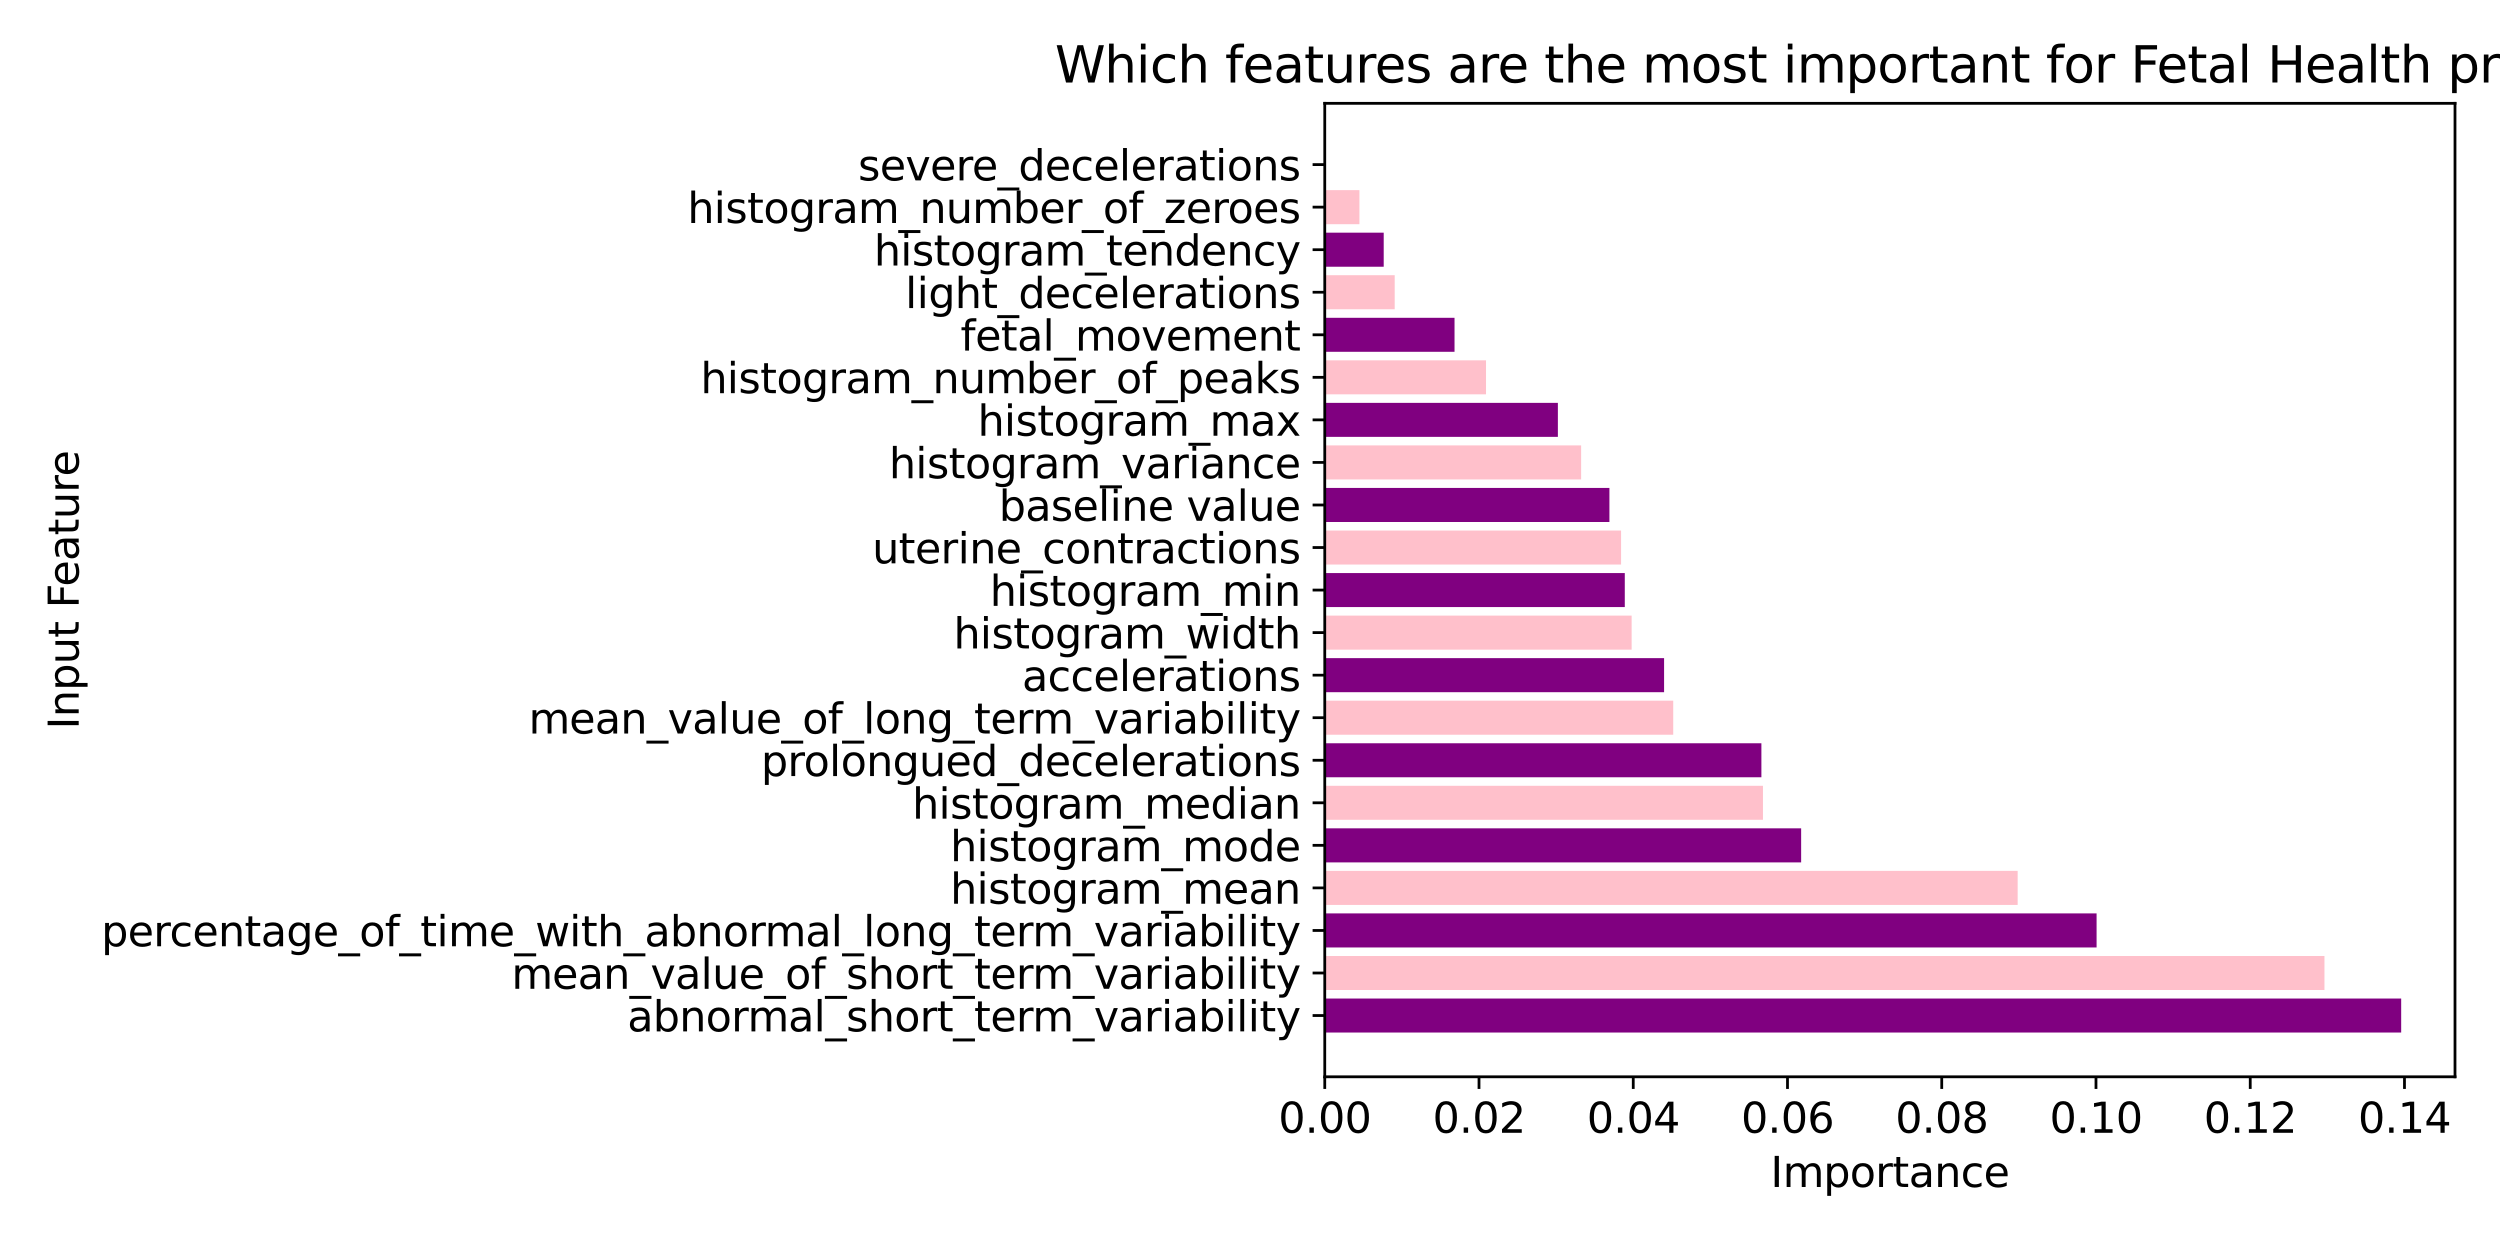 <?xml version="1.0" encoding="utf-8" standalone="no"?>
<!DOCTYPE svg PUBLIC "-//W3C//DTD SVG 1.1//EN"
  "http://www.w3.org/Graphics/SVG/1.1/DTD/svg11.dtd">
<svg xmlns:xlink="http://www.w3.org/1999/xlink" width="720pt" height="360pt" viewBox="0 0 720 360" xmlns="http://www.w3.org/2000/svg" version="1.1">
 <defs>
  <style type="text/css">*{stroke-linejoin: round; stroke-linecap: butt}</style>
 </defs>
 <g id="figure_1">
  <g id="patch_1">
   <path d="M 0 360 
L 720 360 
L 720 0 
L 0 0 
z
" style="fill: #ffffff"/>
  </g>
  <g id="axes_1">
   <g id="patch_2">
    <path d="M 381.53 310.12 
L 707.04 310.12 
L 707.04 29.76 
L 381.53 29.76 
z
" style="fill: #ffffff"/>
   </g>
   <g id="patch_3">
    <path d="M 381.53 297.376 
L 691.54 297.376 
L 691.54 287.574 
L 381.53 287.574 
z
" clip-path="url(#pa59a1620b7)" style="fill: #800080"/>
   </g>
   <g id="patch_4">
    <path d="M 381.53 285.123 
L 669.443 285.123 
L 669.443 275.32 
L 381.53 275.32 
z
" clip-path="url(#pa59a1620b7)" style="fill: #ffc0cb"/>
   </g>
   <g id="patch_5">
    <path d="M 381.53 272.869 
L 603.817 272.869 
L 603.817 263.067 
L 381.53 263.067 
z
" clip-path="url(#pa59a1620b7)" style="fill: #800080"/>
   </g>
   <g id="patch_6">
    <path d="M 381.53 260.616 
L 581.086 260.616 
L 581.086 250.813 
L 381.53 250.813 
z
" clip-path="url(#pa59a1620b7)" style="fill: #ffc0cb"/>
   </g>
   <g id="patch_7">
    <path d="M 381.53 248.362 
L 518.73 248.362 
L 518.73 238.56 
L 381.53 238.56 
z
" clip-path="url(#pa59a1620b7)" style="fill: #800080"/>
   </g>
   <g id="patch_8">
    <path d="M 381.53 236.109 
L 507.733 236.109 
L 507.733 226.306 
L 381.53 226.306 
z
" clip-path="url(#pa59a1620b7)" style="fill: #ffc0cb"/>
   </g>
   <g id="patch_9">
    <path d="M 381.53 223.855 
L 507.282 223.855 
L 507.282 214.053 
L 381.53 214.053 
z
" clip-path="url(#pa59a1620b7)" style="fill: #800080"/>
   </g>
   <g id="patch_10">
    <path d="M 381.53 211.602 
L 481.888 211.602 
L 481.888 201.799 
L 381.53 201.799 
z
" clip-path="url(#pa59a1620b7)" style="fill: #ffc0cb"/>
   </g>
   <g id="patch_11">
    <path d="M 381.53 199.348 
L 479.256 199.348 
L 479.256 189.546 
L 381.53 189.546 
z
" clip-path="url(#pa59a1620b7)" style="fill: #800080"/>
   </g>
   <g id="patch_12">
    <path d="M 381.53 187.095 
L 469.911 187.095 
L 469.911 177.292 
L 381.53 177.292 
z
" clip-path="url(#pa59a1620b7)" style="fill: #ffc0cb"/>
   </g>
   <g id="patch_13">
    <path d="M 381.53 174.841 
L 467.938 174.841 
L 467.938 165.039 
L 381.53 165.039 
z
" clip-path="url(#pa59a1620b7)" style="fill: #800080"/>
   </g>
   <g id="patch_14">
    <path d="M 381.53 162.588 
L 466.87 162.588 
L 466.87 152.785 
L 381.53 152.785 
z
" clip-path="url(#pa59a1620b7)" style="fill: #ffc0cb"/>
   </g>
   <g id="patch_15">
    <path d="M 381.53 150.334 
L 463.511 150.334 
L 463.511 140.532 
L 381.53 140.532 
z
" clip-path="url(#pa59a1620b7)" style="fill: #800080"/>
   </g>
   <g id="patch_16">
    <path d="M 381.53 138.081 
L 455.364 138.081 
L 455.364 128.278 
L 381.53 128.278 
z
" clip-path="url(#pa59a1620b7)" style="fill: #ffc0cb"/>
   </g>
   <g id="patch_17">
    <path d="M 381.53 125.827 
L 448.668 125.827 
L 448.668 116.025 
L 381.53 116.025 
z
" clip-path="url(#pa59a1620b7)" style="fill: #800080"/>
   </g>
   <g id="patch_18">
    <path d="M 381.53 113.574 
L 427.973 113.574 
L 427.973 103.771 
L 381.53 103.771 
z
" clip-path="url(#pa59a1620b7)" style="fill: #ffc0cb"/>
   </g>
   <g id="patch_19">
    <path d="M 381.53 101.32 
L 418.904 101.32 
L 418.904 91.518 
L 381.53 91.518 
z
" clip-path="url(#pa59a1620b7)" style="fill: #800080"/>
   </g>
   <g id="patch_20">
    <path d="M 381.53 89.067 
L 401.676 89.067 
L 401.676 79.264 
L 381.53 79.264 
z
" clip-path="url(#pa59a1620b7)" style="fill: #ffc0cb"/>
   </g>
   <g id="patch_21">
    <path d="M 381.53 76.813 
L 398.508 76.813 
L 398.508 67.011 
L 381.53 67.011 
z
" clip-path="url(#pa59a1620b7)" style="fill: #800080"/>
   </g>
   <g id="patch_22">
    <path d="M 381.53 64.56 
L 391.514 64.56 
L 391.514 54.757 
L 381.53 54.757 
z
" clip-path="url(#pa59a1620b7)" style="fill: #ffc0cb"/>
   </g>
   <g id="patch_23">
    <path d="M 381.53 52.306 
L 381.657 52.306 
L 381.657 42.504 
L 381.53 42.504 
z
" clip-path="url(#pa59a1620b7)" style="fill: #800080"/>
   </g>
   <g id="matplotlib.axis_1">
    <g id="xtick_1">
     <g id="line2d_1">
      <defs>
       <path id="md2733d42b7" d="M 0 0 
L 0 3.5 
" style="stroke: #000000; stroke-width: 0.8"/>
      </defs>
      <g>
       <use xlink:href="#md2733d42b7" x="381.53" y="310.12" style="stroke: #000000; stroke-width: 0.8"/>
      </g>
     </g>
     <g id="text_1">
      <!-- 0.00 -->
      <g transform="translate(368.171 326.238) scale(0.12 -0.12)">
       <defs>
        <path id="DejaVuSans-30" d="M 2034 4250 
Q 1547 4250 1301 3770 
Q 1056 3291 1056 2328 
Q 1056 1369 1301 889 
Q 1547 409 2034 409 
Q 2525 409 2770 889 
Q 3016 1369 3016 2328 
Q 3016 3291 2770 3770 
Q 2525 4250 2034 4250 
z
M 2034 4750 
Q 2819 4750 3233 4129 
Q 3647 3509 3647 2328 
Q 3647 1150 3233 529 
Q 2819 -91 2034 -91 
Q 1250 -91 836 529 
Q 422 1150 422 2328 
Q 422 3509 836 4129 
Q 1250 4750 2034 4750 
z
" transform="scale(0.016)"/>
        <path id="DejaVuSans-2e" d="M 684 794 
L 1344 794 
L 1344 0 
L 684 0 
L 684 794 
z
" transform="scale(0.016)"/>
       </defs>
       <use xlink:href="#DejaVuSans-30"/>
       <use xlink:href="#DejaVuSans-2e" x="63.623"/>
       <use xlink:href="#DejaVuSans-30" x="95.41"/>
       <use xlink:href="#DejaVuSans-30" x="159.033"/>
      </g>
     </g>
    </g>
    <g id="xtick_2">
     <g id="line2d_2">
      <g>
       <use xlink:href="#md2733d42b7" x="425.953" y="310.12" style="stroke: #000000; stroke-width: 0.8"/>
      </g>
     </g>
     <g id="text_2">
      <!-- 0.02 -->
      <g transform="translate(412.593 326.238) scale(0.12 -0.12)">
       <defs>
        <path id="DejaVuSans-32" d="M 1228 531 
L 3431 531 
L 3431 0 
L 469 0 
L 469 531 
Q 828 903 1448 1529 
Q 2069 2156 2228 2338 
Q 2531 2678 2651 2914 
Q 2772 3150 2772 3378 
Q 2772 3750 2511 3984 
Q 2250 4219 1831 4219 
Q 1534 4219 1204 4116 
Q 875 4013 500 3803 
L 500 4441 
Q 881 4594 1212 4672 
Q 1544 4750 1819 4750 
Q 2544 4750 2975 4387 
Q 3406 4025 3406 3419 
Q 3406 3131 3298 2873 
Q 3191 2616 2906 2266 
Q 2828 2175 2409 1742 
Q 1991 1309 1228 531 
z
" transform="scale(0.016)"/>
       </defs>
       <use xlink:href="#DejaVuSans-30"/>
       <use xlink:href="#DejaVuSans-2e" x="63.623"/>
       <use xlink:href="#DejaVuSans-30" x="95.41"/>
       <use xlink:href="#DejaVuSans-32" x="159.033"/>
      </g>
     </g>
    </g>
    <g id="xtick_3">
     <g id="line2d_3">
      <g>
       <use xlink:href="#md2733d42b7" x="470.376" y="310.12" style="stroke: #000000; stroke-width: 0.8"/>
      </g>
     </g>
     <g id="text_3">
      <!-- 0.04 -->
      <g transform="translate(457.016 326.238) scale(0.12 -0.12)">
       <defs>
        <path id="DejaVuSans-34" d="M 2419 4116 
L 825 1625 
L 2419 1625 
L 2419 4116 
z
M 2253 4666 
L 3047 4666 
L 3047 1625 
L 3713 1625 
L 3713 1100 
L 3047 1100 
L 3047 0 
L 2419 0 
L 2419 1100 
L 313 1100 
L 313 1709 
L 2253 4666 
z
" transform="scale(0.016)"/>
       </defs>
       <use xlink:href="#DejaVuSans-30"/>
       <use xlink:href="#DejaVuSans-2e" x="63.623"/>
       <use xlink:href="#DejaVuSans-30" x="95.41"/>
       <use xlink:href="#DejaVuSans-34" x="159.033"/>
      </g>
     </g>
    </g>
    <g id="xtick_4">
     <g id="line2d_4">
      <g>
       <use xlink:href="#md2733d42b7" x="514.798" y="310.12" style="stroke: #000000; stroke-width: 0.8"/>
      </g>
     </g>
     <g id="text_4">
      <!-- 0.06 -->
      <g transform="translate(501.439 326.238) scale(0.12 -0.12)">
       <defs>
        <path id="DejaVuSans-36" d="M 2113 2584 
Q 1688 2584 1439 2293 
Q 1191 2003 1191 1497 
Q 1191 994 1439 701 
Q 1688 409 2113 409 
Q 2538 409 2786 701 
Q 3034 994 3034 1497 
Q 3034 2003 2786 2293 
Q 2538 2584 2113 2584 
z
M 3366 4563 
L 3366 3988 
Q 3128 4100 2886 4159 
Q 2644 4219 2406 4219 
Q 1781 4219 1451 3797 
Q 1122 3375 1075 2522 
Q 1259 2794 1537 2939 
Q 1816 3084 2150 3084 
Q 2853 3084 3261 2657 
Q 3669 2231 3669 1497 
Q 3669 778 3244 343 
Q 2819 -91 2113 -91 
Q 1303 -91 875 529 
Q 447 1150 447 2328 
Q 447 3434 972 4092 
Q 1497 4750 2381 4750 
Q 2619 4750 2861 4703 
Q 3103 4656 3366 4563 
z
" transform="scale(0.016)"/>
       </defs>
       <use xlink:href="#DejaVuSans-30"/>
       <use xlink:href="#DejaVuSans-2e" x="63.623"/>
       <use xlink:href="#DejaVuSans-30" x="95.41"/>
       <use xlink:href="#DejaVuSans-36" x="159.033"/>
      </g>
     </g>
    </g>
    <g id="xtick_5">
     <g id="line2d_5">
      <g>
       <use xlink:href="#md2733d42b7" x="559.221" y="310.12" style="stroke: #000000; stroke-width: 0.8"/>
      </g>
     </g>
     <g id="text_5">
      <!-- 0.08 -->
      <g transform="translate(545.862 326.238) scale(0.12 -0.12)">
       <defs>
        <path id="DejaVuSans-38" d="M 2034 2216 
Q 1584 2216 1326 1975 
Q 1069 1734 1069 1313 
Q 1069 891 1326 650 
Q 1584 409 2034 409 
Q 2484 409 2743 651 
Q 3003 894 3003 1313 
Q 3003 1734 2745 1975 
Q 2488 2216 2034 2216 
z
M 1403 2484 
Q 997 2584 770 2862 
Q 544 3141 544 3541 
Q 544 4100 942 4425 
Q 1341 4750 2034 4750 
Q 2731 4750 3128 4425 
Q 3525 4100 3525 3541 
Q 3525 3141 3298 2862 
Q 3072 2584 2669 2484 
Q 3125 2378 3379 2068 
Q 3634 1759 3634 1313 
Q 3634 634 3220 271 
Q 2806 -91 2034 -91 
Q 1263 -91 848 271 
Q 434 634 434 1313 
Q 434 1759 690 2068 
Q 947 2378 1403 2484 
z
M 1172 3481 
Q 1172 3119 1398 2916 
Q 1625 2713 2034 2713 
Q 2441 2713 2670 2916 
Q 2900 3119 2900 3481 
Q 2900 3844 2670 4047 
Q 2441 4250 2034 4250 
Q 1625 4250 1398 4047 
Q 1172 3844 1172 3481 
z
" transform="scale(0.016)"/>
       </defs>
       <use xlink:href="#DejaVuSans-30"/>
       <use xlink:href="#DejaVuSans-2e" x="63.623"/>
       <use xlink:href="#DejaVuSans-30" x="95.41"/>
       <use xlink:href="#DejaVuSans-38" x="159.033"/>
      </g>
     </g>
    </g>
    <g id="xtick_6">
     <g id="line2d_6">
      <g>
       <use xlink:href="#md2733d42b7" x="603.644" y="310.12" style="stroke: #000000; stroke-width: 0.8"/>
      </g>
     </g>
     <g id="text_6">
      <!-- 0.10 -->
      <g transform="translate(590.284 326.238) scale(0.12 -0.12)">
       <defs>
        <path id="DejaVuSans-31" d="M 794 531 
L 1825 531 
L 1825 4091 
L 703 3866 
L 703 4441 
L 1819 4666 
L 2450 4666 
L 2450 531 
L 3481 531 
L 3481 0 
L 794 0 
L 794 531 
z
" transform="scale(0.016)"/>
       </defs>
       <use xlink:href="#DejaVuSans-30"/>
       <use xlink:href="#DejaVuSans-2e" x="63.623"/>
       <use xlink:href="#DejaVuSans-31" x="95.41"/>
       <use xlink:href="#DejaVuSans-30" x="159.033"/>
      </g>
     </g>
    </g>
    <g id="xtick_7">
     <g id="line2d_7">
      <g>
       <use xlink:href="#md2733d42b7" x="648.067" y="310.12" style="stroke: #000000; stroke-width: 0.8"/>
      </g>
     </g>
     <g id="text_7">
      <!-- 0.12 -->
      <g transform="translate(634.707 326.238) scale(0.12 -0.12)">
       <use xlink:href="#DejaVuSans-30"/>
       <use xlink:href="#DejaVuSans-2e" x="63.623"/>
       <use xlink:href="#DejaVuSans-31" x="95.41"/>
       <use xlink:href="#DejaVuSans-32" x="159.033"/>
      </g>
     </g>
    </g>
    <g id="xtick_8">
     <g id="line2d_8">
      <g>
       <use xlink:href="#md2733d42b7" x="692.489" y="310.12" style="stroke: #000000; stroke-width: 0.8"/>
      </g>
     </g>
     <g id="text_8">
      <!-- 0.14 -->
      <g transform="translate(679.13 326.238) scale(0.12 -0.12)">
       <use xlink:href="#DejaVuSans-30"/>
       <use xlink:href="#DejaVuSans-2e" x="63.623"/>
       <use xlink:href="#DejaVuSans-31" x="95.41"/>
       <use xlink:href="#DejaVuSans-34" x="159.033"/>
      </g>
     </g>
    </g>
    <g id="text_9">
     <!-- Importance -->
     <g transform="translate(509.901 341.852) scale(0.12 -0.12)">
      <defs>
       <path id="DejaVuSans-49" d="M 628 4666 
L 1259 4666 
L 1259 0 
L 628 0 
L 628 4666 
z
" transform="scale(0.016)"/>
       <path id="DejaVuSans-6d" d="M 3328 2828 
Q 3544 3216 3844 3400 
Q 4144 3584 4550 3584 
Q 5097 3584 5394 3201 
Q 5691 2819 5691 2113 
L 5691 0 
L 5113 0 
L 5113 2094 
Q 5113 2597 4934 2840 
Q 4756 3084 4391 3084 
Q 3944 3084 3684 2787 
Q 3425 2491 3425 1978 
L 3425 0 
L 2847 0 
L 2847 2094 
Q 2847 2600 2669 2842 
Q 2491 3084 2119 3084 
Q 1678 3084 1418 2786 
Q 1159 2488 1159 1978 
L 1159 0 
L 581 0 
L 581 3500 
L 1159 3500 
L 1159 2956 
Q 1356 3278 1631 3431 
Q 1906 3584 2284 3584 
Q 2666 3584 2933 3390 
Q 3200 3197 3328 2828 
z
" transform="scale(0.016)"/>
       <path id="DejaVuSans-70" d="M 1159 525 
L 1159 -1331 
L 581 -1331 
L 581 3500 
L 1159 3500 
L 1159 2969 
Q 1341 3281 1617 3432 
Q 1894 3584 2278 3584 
Q 2916 3584 3314 3078 
Q 3713 2572 3713 1747 
Q 3713 922 3314 415 
Q 2916 -91 2278 -91 
Q 1894 -91 1617 61 
Q 1341 213 1159 525 
z
M 3116 1747 
Q 3116 2381 2855 2742 
Q 2594 3103 2138 3103 
Q 1681 3103 1420 2742 
Q 1159 2381 1159 1747 
Q 1159 1113 1420 752 
Q 1681 391 2138 391 
Q 2594 391 2855 752 
Q 3116 1113 3116 1747 
z
" transform="scale(0.016)"/>
       <path id="DejaVuSans-6f" d="M 1959 3097 
Q 1497 3097 1228 2736 
Q 959 2375 959 1747 
Q 959 1119 1226 758 
Q 1494 397 1959 397 
Q 2419 397 2687 759 
Q 2956 1122 2956 1747 
Q 2956 2369 2687 2733 
Q 2419 3097 1959 3097 
z
M 1959 3584 
Q 2709 3584 3137 3096 
Q 3566 2609 3566 1747 
Q 3566 888 3137 398 
Q 2709 -91 1959 -91 
Q 1206 -91 779 398 
Q 353 888 353 1747 
Q 353 2609 779 3096 
Q 1206 3584 1959 3584 
z
" transform="scale(0.016)"/>
       <path id="DejaVuSans-72" d="M 2631 2963 
Q 2534 3019 2420 3045 
Q 2306 3072 2169 3072 
Q 1681 3072 1420 2755 
Q 1159 2438 1159 1844 
L 1159 0 
L 581 0 
L 581 3500 
L 1159 3500 
L 1159 2956 
Q 1341 3275 1631 3429 
Q 1922 3584 2338 3584 
Q 2397 3584 2469 3576 
Q 2541 3569 2628 3553 
L 2631 2963 
z
" transform="scale(0.016)"/>
       <path id="DejaVuSans-74" d="M 1172 4494 
L 1172 3500 
L 2356 3500 
L 2356 3053 
L 1172 3053 
L 1172 1153 
Q 1172 725 1289 603 
Q 1406 481 1766 481 
L 2356 481 
L 2356 0 
L 1766 0 
Q 1100 0 847 248 
Q 594 497 594 1153 
L 594 3053 
L 172 3053 
L 172 3500 
L 594 3500 
L 594 4494 
L 1172 4494 
z
" transform="scale(0.016)"/>
       <path id="DejaVuSans-61" d="M 2194 1759 
Q 1497 1759 1228 1600 
Q 959 1441 959 1056 
Q 959 750 1161 570 
Q 1363 391 1709 391 
Q 2188 391 2477 730 
Q 2766 1069 2766 1631 
L 2766 1759 
L 2194 1759 
z
M 3341 1997 
L 3341 0 
L 2766 0 
L 2766 531 
Q 2569 213 2275 61 
Q 1981 -91 1556 -91 
Q 1019 -91 701 211 
Q 384 513 384 1019 
Q 384 1609 779 1909 
Q 1175 2209 1959 2209 
L 2766 2209 
L 2766 2266 
Q 2766 2663 2505 2880 
Q 2244 3097 1772 3097 
Q 1472 3097 1187 3025 
Q 903 2953 641 2809 
L 641 3341 
Q 956 3463 1253 3523 
Q 1550 3584 1831 3584 
Q 2591 3584 2966 3190 
Q 3341 2797 3341 1997 
z
" transform="scale(0.016)"/>
       <path id="DejaVuSans-6e" d="M 3513 2113 
L 3513 0 
L 2938 0 
L 2938 2094 
Q 2938 2591 2744 2837 
Q 2550 3084 2163 3084 
Q 1697 3084 1428 2787 
Q 1159 2491 1159 1978 
L 1159 0 
L 581 0 
L 581 3500 
L 1159 3500 
L 1159 2956 
Q 1366 3272 1645 3428 
Q 1925 3584 2291 3584 
Q 2894 3584 3203 3211 
Q 3513 2838 3513 2113 
z
" transform="scale(0.016)"/>
       <path id="DejaVuSans-63" d="M 3122 3366 
L 3122 2828 
Q 2878 2963 2633 3030 
Q 2388 3097 2138 3097 
Q 1578 3097 1268 2742 
Q 959 2388 959 1747 
Q 959 1106 1268 751 
Q 1578 397 2138 397 
Q 2388 397 2633 464 
Q 2878 531 3122 666 
L 3122 134 
Q 2881 22 2623 -34 
Q 2366 -91 2075 -91 
Q 1284 -91 818 406 
Q 353 903 353 1747 
Q 353 2603 823 3093 
Q 1294 3584 2113 3584 
Q 2378 3584 2631 3529 
Q 2884 3475 3122 3366 
z
" transform="scale(0.016)"/>
       <path id="DejaVuSans-65" d="M 3597 1894 
L 3597 1613 
L 953 1613 
Q 991 1019 1311 708 
Q 1631 397 2203 397 
Q 2534 397 2845 478 
Q 3156 559 3463 722 
L 3463 178 
Q 3153 47 2828 -22 
Q 2503 -91 2169 -91 
Q 1331 -91 842 396 
Q 353 884 353 1716 
Q 353 2575 817 3079 
Q 1281 3584 2069 3584 
Q 2775 3584 3186 3129 
Q 3597 2675 3597 1894 
z
M 3022 2063 
Q 3016 2534 2758 2815 
Q 2500 3097 2075 3097 
Q 1594 3097 1305 2825 
Q 1016 2553 972 2059 
L 3022 2063 
z
" transform="scale(0.016)"/>
      </defs>
      <use xlink:href="#DejaVuSans-49"/>
      <use xlink:href="#DejaVuSans-6d" x="29.492"/>
      <use xlink:href="#DejaVuSans-70" x="126.904"/>
      <use xlink:href="#DejaVuSans-6f" x="190.381"/>
      <use xlink:href="#DejaVuSans-72" x="251.562"/>
      <use xlink:href="#DejaVuSans-74" x="292.676"/>
      <use xlink:href="#DejaVuSans-61" x="331.885"/>
      <use xlink:href="#DejaVuSans-6e" x="393.164"/>
      <use xlink:href="#DejaVuSans-63" x="456.543"/>
      <use xlink:href="#DejaVuSans-65" x="511.523"/>
     </g>
    </g>
   </g>
   <g id="matplotlib.axis_2">
    <g id="ytick_1">
     <g id="line2d_9">
      <defs>
       <path id="m212344f095" d="M 0 0 
L -3.5 0 
" style="stroke: #000000; stroke-width: 0.8"/>
      </defs>
      <g>
       <use xlink:href="#m212344f095" x="381.53" y="292.475" style="stroke: #000000; stroke-width: 0.8"/>
      </g>
     </g>
     <g id="text_10">
      <!-- abnormal_short_term_variability -->
      <g transform="translate(180.672 297.034) scale(0.12 -0.12)">
       <defs>
        <path id="DejaVuSans-62" d="M 3116 1747 
Q 3116 2381 2855 2742 
Q 2594 3103 2138 3103 
Q 1681 3103 1420 2742 
Q 1159 2381 1159 1747 
Q 1159 1113 1420 752 
Q 1681 391 2138 391 
Q 2594 391 2855 752 
Q 3116 1113 3116 1747 
z
M 1159 2969 
Q 1341 3281 1617 3432 
Q 1894 3584 2278 3584 
Q 2916 3584 3314 3078 
Q 3713 2572 3713 1747 
Q 3713 922 3314 415 
Q 2916 -91 2278 -91 
Q 1894 -91 1617 61 
Q 1341 213 1159 525 
L 1159 0 
L 581 0 
L 581 4863 
L 1159 4863 
L 1159 2969 
z
" transform="scale(0.016)"/>
        <path id="DejaVuSans-6c" d="M 603 4863 
L 1178 4863 
L 1178 0 
L 603 0 
L 603 4863 
z
" transform="scale(0.016)"/>
        <path id="DejaVuSans-5f" d="M 3263 -1063 
L 3263 -1509 
L -63 -1509 
L -63 -1063 
L 3263 -1063 
z
" transform="scale(0.016)"/>
        <path id="DejaVuSans-73" d="M 2834 3397 
L 2834 2853 
Q 2591 2978 2328 3040 
Q 2066 3103 1784 3103 
Q 1356 3103 1142 2972 
Q 928 2841 928 2578 
Q 928 2378 1081 2264 
Q 1234 2150 1697 2047 
L 1894 2003 
Q 2506 1872 2764 1633 
Q 3022 1394 3022 966 
Q 3022 478 2636 193 
Q 2250 -91 1575 -91 
Q 1294 -91 989 -36 
Q 684 19 347 128 
L 347 722 
Q 666 556 975 473 
Q 1284 391 1588 391 
Q 1994 391 2212 530 
Q 2431 669 2431 922 
Q 2431 1156 2273 1281 
Q 2116 1406 1581 1522 
L 1381 1569 
Q 847 1681 609 1914 
Q 372 2147 372 2553 
Q 372 3047 722 3315 
Q 1072 3584 1716 3584 
Q 2034 3584 2315 3537 
Q 2597 3491 2834 3397 
z
" transform="scale(0.016)"/>
        <path id="DejaVuSans-68" d="M 3513 2113 
L 3513 0 
L 2938 0 
L 2938 2094 
Q 2938 2591 2744 2837 
Q 2550 3084 2163 3084 
Q 1697 3084 1428 2787 
Q 1159 2491 1159 1978 
L 1159 0 
L 581 0 
L 581 4863 
L 1159 4863 
L 1159 2956 
Q 1366 3272 1645 3428 
Q 1925 3584 2291 3584 
Q 2894 3584 3203 3211 
Q 3513 2838 3513 2113 
z
" transform="scale(0.016)"/>
        <path id="DejaVuSans-76" d="M 191 3500 
L 800 3500 
L 1894 563 
L 2988 3500 
L 3597 3500 
L 2284 0 
L 1503 0 
L 191 3500 
z
" transform="scale(0.016)"/>
        <path id="DejaVuSans-69" d="M 603 3500 
L 1178 3500 
L 1178 0 
L 603 0 
L 603 3500 
z
M 603 4863 
L 1178 4863 
L 1178 4134 
L 603 4134 
L 603 4863 
z
" transform="scale(0.016)"/>
        <path id="DejaVuSans-79" d="M 2059 -325 
Q 1816 -950 1584 -1140 
Q 1353 -1331 966 -1331 
L 506 -1331 
L 506 -850 
L 844 -850 
Q 1081 -850 1212 -737 
Q 1344 -625 1503 -206 
L 1606 56 
L 191 3500 
L 800 3500 
L 1894 763 
L 2988 3500 
L 3597 3500 
L 2059 -325 
z
" transform="scale(0.016)"/>
       </defs>
       <use xlink:href="#DejaVuSans-61"/>
       <use xlink:href="#DejaVuSans-62" x="61.279"/>
       <use xlink:href="#DejaVuSans-6e" x="124.756"/>
       <use xlink:href="#DejaVuSans-6f" x="188.135"/>
       <use xlink:href="#DejaVuSans-72" x="249.316"/>
       <use xlink:href="#DejaVuSans-6d" x="288.68"/>
       <use xlink:href="#DejaVuSans-61" x="386.092"/>
       <use xlink:href="#DejaVuSans-6c" x="447.371"/>
       <use xlink:href="#DejaVuSans-5f" x="475.154"/>
       <use xlink:href="#DejaVuSans-73" x="525.154"/>
       <use xlink:href="#DejaVuSans-68" x="577.254"/>
       <use xlink:href="#DejaVuSans-6f" x="640.633"/>
       <use xlink:href="#DejaVuSans-72" x="701.814"/>
       <use xlink:href="#DejaVuSans-74" x="742.928"/>
       <use xlink:href="#DejaVuSans-5f" x="782.137"/>
       <use xlink:href="#DejaVuSans-74" x="832.137"/>
       <use xlink:href="#DejaVuSans-65" x="871.346"/>
       <use xlink:href="#DejaVuSans-72" x="932.869"/>
       <use xlink:href="#DejaVuSans-6d" x="972.232"/>
       <use xlink:href="#DejaVuSans-5f" x="1069.645"/>
       <use xlink:href="#DejaVuSans-76" x="1119.645"/>
       <use xlink:href="#DejaVuSans-61" x="1178.824"/>
       <use xlink:href="#DejaVuSans-72" x="1240.104"/>
       <use xlink:href="#DejaVuSans-69" x="1281.217"/>
       <use xlink:href="#DejaVuSans-61" x="1309"/>
       <use xlink:href="#DejaVuSans-62" x="1370.279"/>
       <use xlink:href="#DejaVuSans-69" x="1433.756"/>
       <use xlink:href="#DejaVuSans-6c" x="1461.539"/>
       <use xlink:href="#DejaVuSans-69" x="1489.322"/>
       <use xlink:href="#DejaVuSans-74" x="1517.105"/>
       <use xlink:href="#DejaVuSans-79" x="1556.314"/>
      </g>
     </g>
    </g>
    <g id="ytick_2">
     <g id="line2d_10">
      <g>
       <use xlink:href="#m212344f095" x="381.53" y="280.221" style="stroke: #000000; stroke-width: 0.8"/>
      </g>
     </g>
     <g id="text_11">
      <!-- mean_value_of_short_term_variability -->
      <g transform="translate(147.314 284.781) scale(0.12 -0.12)">
       <defs>
        <path id="DejaVuSans-75" d="M 544 1381 
L 544 3500 
L 1119 3500 
L 1119 1403 
Q 1119 906 1312 657 
Q 1506 409 1894 409 
Q 2359 409 2629 706 
Q 2900 1003 2900 1516 
L 2900 3500 
L 3475 3500 
L 3475 0 
L 2900 0 
L 2900 538 
Q 2691 219 2414 64 
Q 2138 -91 1772 -91 
Q 1169 -91 856 284 
Q 544 659 544 1381 
z
M 1991 3584 
L 1991 3584 
z
" transform="scale(0.016)"/>
        <path id="DejaVuSans-66" d="M 2375 4863 
L 2375 4384 
L 1825 4384 
Q 1516 4384 1395 4259 
Q 1275 4134 1275 3809 
L 1275 3500 
L 2222 3500 
L 2222 3053 
L 1275 3053 
L 1275 0 
L 697 0 
L 697 3053 
L 147 3053 
L 147 3500 
L 697 3500 
L 697 3744 
Q 697 4328 969 4595 
Q 1241 4863 1831 4863 
L 2375 4863 
z
" transform="scale(0.016)"/>
       </defs>
       <use xlink:href="#DejaVuSans-6d"/>
       <use xlink:href="#DejaVuSans-65" x="97.412"/>
       <use xlink:href="#DejaVuSans-61" x="158.936"/>
       <use xlink:href="#DejaVuSans-6e" x="220.215"/>
       <use xlink:href="#DejaVuSans-5f" x="283.594"/>
       <use xlink:href="#DejaVuSans-76" x="333.594"/>
       <use xlink:href="#DejaVuSans-61" x="392.773"/>
       <use xlink:href="#DejaVuSans-6c" x="454.053"/>
       <use xlink:href="#DejaVuSans-75" x="481.836"/>
       <use xlink:href="#DejaVuSans-65" x="545.215"/>
       <use xlink:href="#DejaVuSans-5f" x="606.738"/>
       <use xlink:href="#DejaVuSans-6f" x="656.738"/>
       <use xlink:href="#DejaVuSans-66" x="717.92"/>
       <use xlink:href="#DejaVuSans-5f" x="753.125"/>
       <use xlink:href="#DejaVuSans-73" x="803.125"/>
       <use xlink:href="#DejaVuSans-68" x="855.225"/>
       <use xlink:href="#DejaVuSans-6f" x="918.604"/>
       <use xlink:href="#DejaVuSans-72" x="979.785"/>
       <use xlink:href="#DejaVuSans-74" x="1020.898"/>
       <use xlink:href="#DejaVuSans-5f" x="1060.107"/>
       <use xlink:href="#DejaVuSans-74" x="1110.107"/>
       <use xlink:href="#DejaVuSans-65" x="1149.316"/>
       <use xlink:href="#DejaVuSans-72" x="1210.84"/>
       <use xlink:href="#DejaVuSans-6d" x="1250.203"/>
       <use xlink:href="#DejaVuSans-5f" x="1347.615"/>
       <use xlink:href="#DejaVuSans-76" x="1397.615"/>
       <use xlink:href="#DejaVuSans-61" x="1456.795"/>
       <use xlink:href="#DejaVuSans-72" x="1518.074"/>
       <use xlink:href="#DejaVuSans-69" x="1559.188"/>
       <use xlink:href="#DejaVuSans-61" x="1586.971"/>
       <use xlink:href="#DejaVuSans-62" x="1648.25"/>
       <use xlink:href="#DejaVuSans-69" x="1711.727"/>
       <use xlink:href="#DejaVuSans-6c" x="1739.51"/>
       <use xlink:href="#DejaVuSans-69" x="1767.293"/>
       <use xlink:href="#DejaVuSans-74" x="1795.076"/>
       <use xlink:href="#DejaVuSans-79" x="1834.285"/>
      </g>
     </g>
    </g>
    <g id="ytick_3">
     <g id="line2d_11">
      <g>
       <use xlink:href="#m212344f095" x="381.53" y="267.968" style="stroke: #000000; stroke-width: 0.8"/>
      </g>
     </g>
     <g id="text_12">
      <!-- percentage_of_time_with_abnormal_long_term_variability -->
      <g transform="translate(29.163 272.527) scale(0.12 -0.12)">
       <defs>
        <path id="DejaVuSans-67" d="M 2906 1791 
Q 2906 2416 2648 2759 
Q 2391 3103 1925 3103 
Q 1463 3103 1205 2759 
Q 947 2416 947 1791 
Q 947 1169 1205 825 
Q 1463 481 1925 481 
Q 2391 481 2648 825 
Q 2906 1169 2906 1791 
z
M 3481 434 
Q 3481 -459 3084 -895 
Q 2688 -1331 1869 -1331 
Q 1566 -1331 1297 -1286 
Q 1028 -1241 775 -1147 
L 775 -588 
Q 1028 -725 1275 -790 
Q 1522 -856 1778 -856 
Q 2344 -856 2625 -561 
Q 2906 -266 2906 331 
L 2906 616 
Q 2728 306 2450 153 
Q 2172 0 1784 0 
Q 1141 0 747 490 
Q 353 981 353 1791 
Q 353 2603 747 3093 
Q 1141 3584 1784 3584 
Q 2172 3584 2450 3431 
Q 2728 3278 2906 2969 
L 2906 3500 
L 3481 3500 
L 3481 434 
z
" transform="scale(0.016)"/>
        <path id="DejaVuSans-77" d="M 269 3500 
L 844 3500 
L 1563 769 
L 2278 3500 
L 2956 3500 
L 3675 769 
L 4391 3500 
L 4966 3500 
L 4050 0 
L 3372 0 
L 2619 2869 
L 1863 0 
L 1184 0 
L 269 3500 
z
" transform="scale(0.016)"/>
       </defs>
       <use xlink:href="#DejaVuSans-70"/>
       <use xlink:href="#DejaVuSans-65" x="63.477"/>
       <use xlink:href="#DejaVuSans-72" x="125"/>
       <use xlink:href="#DejaVuSans-63" x="163.863"/>
       <use xlink:href="#DejaVuSans-65" x="218.844"/>
       <use xlink:href="#DejaVuSans-6e" x="280.367"/>
       <use xlink:href="#DejaVuSans-74" x="343.746"/>
       <use xlink:href="#DejaVuSans-61" x="382.955"/>
       <use xlink:href="#DejaVuSans-67" x="444.234"/>
       <use xlink:href="#DejaVuSans-65" x="507.711"/>
       <use xlink:href="#DejaVuSans-5f" x="569.234"/>
       <use xlink:href="#DejaVuSans-6f" x="619.234"/>
       <use xlink:href="#DejaVuSans-66" x="680.416"/>
       <use xlink:href="#DejaVuSans-5f" x="715.621"/>
       <use xlink:href="#DejaVuSans-74" x="765.621"/>
       <use xlink:href="#DejaVuSans-69" x="804.83"/>
       <use xlink:href="#DejaVuSans-6d" x="832.613"/>
       <use xlink:href="#DejaVuSans-65" x="930.025"/>
       <use xlink:href="#DejaVuSans-5f" x="991.549"/>
       <use xlink:href="#DejaVuSans-77" x="1041.549"/>
       <use xlink:href="#DejaVuSans-69" x="1123.336"/>
       <use xlink:href="#DejaVuSans-74" x="1151.119"/>
       <use xlink:href="#DejaVuSans-68" x="1190.328"/>
       <use xlink:href="#DejaVuSans-5f" x="1253.707"/>
       <use xlink:href="#DejaVuSans-61" x="1303.707"/>
       <use xlink:href="#DejaVuSans-62" x="1364.986"/>
       <use xlink:href="#DejaVuSans-6e" x="1428.463"/>
       <use xlink:href="#DejaVuSans-6f" x="1491.842"/>
       <use xlink:href="#DejaVuSans-72" x="1553.023"/>
       <use xlink:href="#DejaVuSans-6d" x="1592.387"/>
       <use xlink:href="#DejaVuSans-61" x="1689.799"/>
       <use xlink:href="#DejaVuSans-6c" x="1751.078"/>
       <use xlink:href="#DejaVuSans-5f" x="1778.861"/>
       <use xlink:href="#DejaVuSans-6c" x="1828.861"/>
       <use xlink:href="#DejaVuSans-6f" x="1856.645"/>
       <use xlink:href="#DejaVuSans-6e" x="1917.826"/>
       <use xlink:href="#DejaVuSans-67" x="1981.205"/>
       <use xlink:href="#DejaVuSans-5f" x="2044.682"/>
       <use xlink:href="#DejaVuSans-74" x="2094.682"/>
       <use xlink:href="#DejaVuSans-65" x="2133.891"/>
       <use xlink:href="#DejaVuSans-72" x="2195.414"/>
       <use xlink:href="#DejaVuSans-6d" x="2234.777"/>
       <use xlink:href="#DejaVuSans-5f" x="2332.189"/>
       <use xlink:href="#DejaVuSans-76" x="2382.189"/>
       <use xlink:href="#DejaVuSans-61" x="2441.369"/>
       <use xlink:href="#DejaVuSans-72" x="2502.648"/>
       <use xlink:href="#DejaVuSans-69" x="2543.762"/>
       <use xlink:href="#DejaVuSans-61" x="2571.545"/>
       <use xlink:href="#DejaVuSans-62" x="2632.824"/>
       <use xlink:href="#DejaVuSans-69" x="2696.301"/>
       <use xlink:href="#DejaVuSans-6c" x="2724.084"/>
       <use xlink:href="#DejaVuSans-69" x="2751.867"/>
       <use xlink:href="#DejaVuSans-74" x="2779.65"/>
       <use xlink:href="#DejaVuSans-79" x="2818.859"/>
      </g>
     </g>
    </g>
    <g id="ytick_4">
     <g id="line2d_12">
      <g>
       <use xlink:href="#m212344f095" x="381.53" y="255.714" style="stroke: #000000; stroke-width: 0.8"/>
      </g>
     </g>
     <g id="text_13">
      <!-- histogram_mean -->
      <g transform="translate(273.668 260.274) scale(0.12 -0.12)">
       <use xlink:href="#DejaVuSans-68"/>
       <use xlink:href="#DejaVuSans-69" x="63.379"/>
       <use xlink:href="#DejaVuSans-73" x="91.162"/>
       <use xlink:href="#DejaVuSans-74" x="143.262"/>
       <use xlink:href="#DejaVuSans-6f" x="182.471"/>
       <use xlink:href="#DejaVuSans-67" x="243.652"/>
       <use xlink:href="#DejaVuSans-72" x="307.129"/>
       <use xlink:href="#DejaVuSans-61" x="348.242"/>
       <use xlink:href="#DejaVuSans-6d" x="409.521"/>
       <use xlink:href="#DejaVuSans-5f" x="506.934"/>
       <use xlink:href="#DejaVuSans-6d" x="556.934"/>
       <use xlink:href="#DejaVuSans-65" x="654.346"/>
       <use xlink:href="#DejaVuSans-61" x="715.869"/>
       <use xlink:href="#DejaVuSans-6e" x="777.148"/>
      </g>
     </g>
    </g>
    <g id="ytick_5">
     <g id="line2d_13">
      <g>
       <use xlink:href="#m212344f095" x="381.53" y="243.461" style="stroke: #000000; stroke-width: 0.8"/>
      </g>
     </g>
     <g id="text_14">
      <!-- histogram_mode -->
      <g transform="translate(273.666 248.02) scale(0.12 -0.12)">
       <defs>
        <path id="DejaVuSans-64" d="M 2906 2969 
L 2906 4863 
L 3481 4863 
L 3481 0 
L 2906 0 
L 2906 525 
Q 2725 213 2448 61 
Q 2172 -91 1784 -91 
Q 1150 -91 751 415 
Q 353 922 353 1747 
Q 353 2572 751 3078 
Q 1150 3584 1784 3584 
Q 2172 3584 2448 3432 
Q 2725 3281 2906 2969 
z
M 947 1747 
Q 947 1113 1208 752 
Q 1469 391 1925 391 
Q 2381 391 2643 752 
Q 2906 1113 2906 1747 
Q 2906 2381 2643 2742 
Q 2381 3103 1925 3103 
Q 1469 3103 1208 2742 
Q 947 2381 947 1747 
z
" transform="scale(0.016)"/>
       </defs>
       <use xlink:href="#DejaVuSans-68"/>
       <use xlink:href="#DejaVuSans-69" x="63.379"/>
       <use xlink:href="#DejaVuSans-73" x="91.162"/>
       <use xlink:href="#DejaVuSans-74" x="143.262"/>
       <use xlink:href="#DejaVuSans-6f" x="182.471"/>
       <use xlink:href="#DejaVuSans-67" x="243.652"/>
       <use xlink:href="#DejaVuSans-72" x="307.129"/>
       <use xlink:href="#DejaVuSans-61" x="348.242"/>
       <use xlink:href="#DejaVuSans-6d" x="409.521"/>
       <use xlink:href="#DejaVuSans-5f" x="506.934"/>
       <use xlink:href="#DejaVuSans-6d" x="556.934"/>
       <use xlink:href="#DejaVuSans-6f" x="654.346"/>
       <use xlink:href="#DejaVuSans-64" x="715.527"/>
       <use xlink:href="#DejaVuSans-65" x="779.004"/>
      </g>
     </g>
    </g>
    <g id="ytick_6">
     <g id="line2d_14">
      <g>
       <use xlink:href="#m212344f095" x="381.53" y="231.207" style="stroke: #000000; stroke-width: 0.8"/>
      </g>
     </g>
     <g id="text_15">
      <!-- histogram_median -->
      <g transform="translate(262.716 235.767) scale(0.12 -0.12)">
       <use xlink:href="#DejaVuSans-68"/>
       <use xlink:href="#DejaVuSans-69" x="63.379"/>
       <use xlink:href="#DejaVuSans-73" x="91.162"/>
       <use xlink:href="#DejaVuSans-74" x="143.262"/>
       <use xlink:href="#DejaVuSans-6f" x="182.471"/>
       <use xlink:href="#DejaVuSans-67" x="243.652"/>
       <use xlink:href="#DejaVuSans-72" x="307.129"/>
       <use xlink:href="#DejaVuSans-61" x="348.242"/>
       <use xlink:href="#DejaVuSans-6d" x="409.521"/>
       <use xlink:href="#DejaVuSans-5f" x="506.934"/>
       <use xlink:href="#DejaVuSans-6d" x="556.934"/>
       <use xlink:href="#DejaVuSans-65" x="654.346"/>
       <use xlink:href="#DejaVuSans-64" x="715.869"/>
       <use xlink:href="#DejaVuSans-69" x="779.346"/>
       <use xlink:href="#DejaVuSans-61" x="807.129"/>
       <use xlink:href="#DejaVuSans-6e" x="868.408"/>
      </g>
     </g>
    </g>
    <g id="ytick_7">
     <g id="line2d_15">
      <g>
       <use xlink:href="#m212344f095" x="381.53" y="218.954" style="stroke: #000000; stroke-width: 0.8"/>
      </g>
     </g>
     <g id="text_16">
      <!-- prolongued_decelerations -->
      <g transform="translate(219.175 223.513) scale(0.12 -0.12)">
       <use xlink:href="#DejaVuSans-70"/>
       <use xlink:href="#DejaVuSans-72" x="63.477"/>
       <use xlink:href="#DejaVuSans-6f" x="102.34"/>
       <use xlink:href="#DejaVuSans-6c" x="163.521"/>
       <use xlink:href="#DejaVuSans-6f" x="191.305"/>
       <use xlink:href="#DejaVuSans-6e" x="252.486"/>
       <use xlink:href="#DejaVuSans-67" x="315.865"/>
       <use xlink:href="#DejaVuSans-75" x="379.342"/>
       <use xlink:href="#DejaVuSans-65" x="442.721"/>
       <use xlink:href="#DejaVuSans-64" x="504.244"/>
       <use xlink:href="#DejaVuSans-5f" x="567.721"/>
       <use xlink:href="#DejaVuSans-64" x="617.721"/>
       <use xlink:href="#DejaVuSans-65" x="681.197"/>
       <use xlink:href="#DejaVuSans-63" x="742.721"/>
       <use xlink:href="#DejaVuSans-65" x="797.701"/>
       <use xlink:href="#DejaVuSans-6c" x="859.225"/>
       <use xlink:href="#DejaVuSans-65" x="887.008"/>
       <use xlink:href="#DejaVuSans-72" x="948.531"/>
       <use xlink:href="#DejaVuSans-61" x="989.645"/>
       <use xlink:href="#DejaVuSans-74" x="1050.924"/>
       <use xlink:href="#DejaVuSans-69" x="1090.133"/>
       <use xlink:href="#DejaVuSans-6f" x="1117.916"/>
       <use xlink:href="#DejaVuSans-6e" x="1179.098"/>
       <use xlink:href="#DejaVuSans-73" x="1242.477"/>
      </g>
     </g>
    </g>
    <g id="ytick_8">
     <g id="line2d_16">
      <g>
       <use xlink:href="#m212344f095" x="381.53" y="206.7" style="stroke: #000000; stroke-width: 0.8"/>
      </g>
     </g>
     <g id="text_17">
      <!-- mean_value_of_long_term_variability -->
      <g transform="translate(152.251 211.26) scale(0.12 -0.12)">
       <use xlink:href="#DejaVuSans-6d"/>
       <use xlink:href="#DejaVuSans-65" x="97.412"/>
       <use xlink:href="#DejaVuSans-61" x="158.936"/>
       <use xlink:href="#DejaVuSans-6e" x="220.215"/>
       <use xlink:href="#DejaVuSans-5f" x="283.594"/>
       <use xlink:href="#DejaVuSans-76" x="333.594"/>
       <use xlink:href="#DejaVuSans-61" x="392.773"/>
       <use xlink:href="#DejaVuSans-6c" x="454.053"/>
       <use xlink:href="#DejaVuSans-75" x="481.836"/>
       <use xlink:href="#DejaVuSans-65" x="545.215"/>
       <use xlink:href="#DejaVuSans-5f" x="606.738"/>
       <use xlink:href="#DejaVuSans-6f" x="656.738"/>
       <use xlink:href="#DejaVuSans-66" x="717.92"/>
       <use xlink:href="#DejaVuSans-5f" x="753.125"/>
       <use xlink:href="#DejaVuSans-6c" x="803.125"/>
       <use xlink:href="#DejaVuSans-6f" x="830.908"/>
       <use xlink:href="#DejaVuSans-6e" x="892.09"/>
       <use xlink:href="#DejaVuSans-67" x="955.469"/>
       <use xlink:href="#DejaVuSans-5f" x="1018.945"/>
       <use xlink:href="#DejaVuSans-74" x="1068.945"/>
       <use xlink:href="#DejaVuSans-65" x="1108.154"/>
       <use xlink:href="#DejaVuSans-72" x="1169.678"/>
       <use xlink:href="#DejaVuSans-6d" x="1209.041"/>
       <use xlink:href="#DejaVuSans-5f" x="1306.453"/>
       <use xlink:href="#DejaVuSans-76" x="1356.453"/>
       <use xlink:href="#DejaVuSans-61" x="1415.633"/>
       <use xlink:href="#DejaVuSans-72" x="1476.912"/>
       <use xlink:href="#DejaVuSans-69" x="1518.025"/>
       <use xlink:href="#DejaVuSans-61" x="1545.809"/>
       <use xlink:href="#DejaVuSans-62" x="1607.088"/>
       <use xlink:href="#DejaVuSans-69" x="1670.564"/>
       <use xlink:href="#DejaVuSans-6c" x="1698.348"/>
       <use xlink:href="#DejaVuSans-69" x="1726.131"/>
       <use xlink:href="#DejaVuSans-74" x="1753.914"/>
       <use xlink:href="#DejaVuSans-79" x="1793.123"/>
      </g>
     </g>
    </g>
    <g id="ytick_9">
     <g id="line2d_17">
      <g>
       <use xlink:href="#m212344f095" x="381.53" y="194.447" style="stroke: #000000; stroke-width: 0.8"/>
      </g>
     </g>
     <g id="text_18">
      <!-- accelerations -->
      <g transform="translate(294.355 199.006) scale(0.12 -0.12)">
       <use xlink:href="#DejaVuSans-61"/>
       <use xlink:href="#DejaVuSans-63" x="61.279"/>
       <use xlink:href="#DejaVuSans-63" x="116.26"/>
       <use xlink:href="#DejaVuSans-65" x="171.24"/>
       <use xlink:href="#DejaVuSans-6c" x="232.764"/>
       <use xlink:href="#DejaVuSans-65" x="260.547"/>
       <use xlink:href="#DejaVuSans-72" x="322.07"/>
       <use xlink:href="#DejaVuSans-61" x="363.184"/>
       <use xlink:href="#DejaVuSans-74" x="424.463"/>
       <use xlink:href="#DejaVuSans-69" x="463.672"/>
       <use xlink:href="#DejaVuSans-6f" x="491.455"/>
       <use xlink:href="#DejaVuSans-6e" x="552.637"/>
       <use xlink:href="#DejaVuSans-73" x="616.016"/>
      </g>
     </g>
    </g>
    <g id="ytick_10">
     <g id="line2d_18">
      <g>
       <use xlink:href="#m212344f095" x="381.53" y="182.193" style="stroke: #000000; stroke-width: 0.8"/>
      </g>
     </g>
     <g id="text_19">
      <!-- histogram_width -->
      <g transform="translate(274.624 186.753) scale(0.12 -0.12)">
       <use xlink:href="#DejaVuSans-68"/>
       <use xlink:href="#DejaVuSans-69" x="63.379"/>
       <use xlink:href="#DejaVuSans-73" x="91.162"/>
       <use xlink:href="#DejaVuSans-74" x="143.262"/>
       <use xlink:href="#DejaVuSans-6f" x="182.471"/>
       <use xlink:href="#DejaVuSans-67" x="243.652"/>
       <use xlink:href="#DejaVuSans-72" x="307.129"/>
       <use xlink:href="#DejaVuSans-61" x="348.242"/>
       <use xlink:href="#DejaVuSans-6d" x="409.521"/>
       <use xlink:href="#DejaVuSans-5f" x="506.934"/>
       <use xlink:href="#DejaVuSans-77" x="556.934"/>
       <use xlink:href="#DejaVuSans-69" x="638.721"/>
       <use xlink:href="#DejaVuSans-64" x="666.504"/>
       <use xlink:href="#DejaVuSans-74" x="729.98"/>
       <use xlink:href="#DejaVuSans-68" x="769.189"/>
      </g>
     </g>
    </g>
    <g id="ytick_11">
     <g id="line2d_19">
      <g>
       <use xlink:href="#m212344f095" x="381.53" y="169.94" style="stroke: #000000; stroke-width: 0.8"/>
      </g>
     </g>
     <g id="text_20">
      <!-- histogram_min -->
      <g transform="translate(285.072 174.499) scale(0.12 -0.12)">
       <use xlink:href="#DejaVuSans-68"/>
       <use xlink:href="#DejaVuSans-69" x="63.379"/>
       <use xlink:href="#DejaVuSans-73" x="91.162"/>
       <use xlink:href="#DejaVuSans-74" x="143.262"/>
       <use xlink:href="#DejaVuSans-6f" x="182.471"/>
       <use xlink:href="#DejaVuSans-67" x="243.652"/>
       <use xlink:href="#DejaVuSans-72" x="307.129"/>
       <use xlink:href="#DejaVuSans-61" x="348.242"/>
       <use xlink:href="#DejaVuSans-6d" x="409.521"/>
       <use xlink:href="#DejaVuSans-5f" x="506.934"/>
       <use xlink:href="#DejaVuSans-6d" x="556.934"/>
       <use xlink:href="#DejaVuSans-69" x="654.346"/>
       <use xlink:href="#DejaVuSans-6e" x="682.129"/>
      </g>
     </g>
    </g>
    <g id="ytick_12">
     <g id="line2d_20">
      <g>
       <use xlink:href="#m212344f095" x="381.53" y="157.687" style="stroke: #000000; stroke-width: 0.8"/>
      </g>
     </g>
     <g id="text_21">
      <!-- uterine_contractions -->
      <g transform="translate(251.209 162.246) scale(0.12 -0.12)">
       <use xlink:href="#DejaVuSans-75"/>
       <use xlink:href="#DejaVuSans-74" x="63.379"/>
       <use xlink:href="#DejaVuSans-65" x="102.588"/>
       <use xlink:href="#DejaVuSans-72" x="164.111"/>
       <use xlink:href="#DejaVuSans-69" x="205.225"/>
       <use xlink:href="#DejaVuSans-6e" x="233.008"/>
       <use xlink:href="#DejaVuSans-65" x="296.387"/>
       <use xlink:href="#DejaVuSans-5f" x="357.91"/>
       <use xlink:href="#DejaVuSans-63" x="407.91"/>
       <use xlink:href="#DejaVuSans-6f" x="462.891"/>
       <use xlink:href="#DejaVuSans-6e" x="524.072"/>
       <use xlink:href="#DejaVuSans-74" x="587.451"/>
       <use xlink:href="#DejaVuSans-72" x="626.66"/>
       <use xlink:href="#DejaVuSans-61" x="667.773"/>
       <use xlink:href="#DejaVuSans-63" x="729.053"/>
       <use xlink:href="#DejaVuSans-74" x="784.033"/>
       <use xlink:href="#DejaVuSans-69" x="823.242"/>
       <use xlink:href="#DejaVuSans-6f" x="851.025"/>
       <use xlink:href="#DejaVuSans-6e" x="912.207"/>
       <use xlink:href="#DejaVuSans-73" x="975.586"/>
      </g>
     </g>
    </g>
    <g id="ytick_13">
     <g id="line2d_21">
      <g>
       <use xlink:href="#m212344f095" x="381.53" y="145.433" style="stroke: #000000; stroke-width: 0.8"/>
      </g>
     </g>
     <g id="text_22">
      <!-- baseline value -->
      <g transform="translate(287.674 149.992) scale(0.12 -0.12)">
       <defs>
        <path id="DejaVuSans-20" transform="scale(0.016)"/>
       </defs>
       <use xlink:href="#DejaVuSans-62"/>
       <use xlink:href="#DejaVuSans-61" x="63.477"/>
       <use xlink:href="#DejaVuSans-73" x="124.756"/>
       <use xlink:href="#DejaVuSans-65" x="176.855"/>
       <use xlink:href="#DejaVuSans-6c" x="238.379"/>
       <use xlink:href="#DejaVuSans-69" x="266.162"/>
       <use xlink:href="#DejaVuSans-6e" x="293.945"/>
       <use xlink:href="#DejaVuSans-65" x="357.324"/>
       <use xlink:href="#DejaVuSans-20" x="418.848"/>
       <use xlink:href="#DejaVuSans-76" x="450.635"/>
       <use xlink:href="#DejaVuSans-61" x="509.814"/>
       <use xlink:href="#DejaVuSans-6c" x="571.094"/>
       <use xlink:href="#DejaVuSans-75" x="598.877"/>
       <use xlink:href="#DejaVuSans-65" x="662.256"/>
      </g>
     </g>
    </g>
    <g id="ytick_14">
     <g id="line2d_22">
      <g>
       <use xlink:href="#m212344f095" x="381.53" y="133.18" style="stroke: #000000; stroke-width: 0.8"/>
      </g>
     </g>
     <g id="text_23">
      <!-- histogram_variance -->
      <g transform="translate(256.036 137.739) scale(0.12 -0.12)">
       <use xlink:href="#DejaVuSans-68"/>
       <use xlink:href="#DejaVuSans-69" x="63.379"/>
       <use xlink:href="#DejaVuSans-73" x="91.162"/>
       <use xlink:href="#DejaVuSans-74" x="143.262"/>
       <use xlink:href="#DejaVuSans-6f" x="182.471"/>
       <use xlink:href="#DejaVuSans-67" x="243.652"/>
       <use xlink:href="#DejaVuSans-72" x="307.129"/>
       <use xlink:href="#DejaVuSans-61" x="348.242"/>
       <use xlink:href="#DejaVuSans-6d" x="409.521"/>
       <use xlink:href="#DejaVuSans-5f" x="506.934"/>
       <use xlink:href="#DejaVuSans-76" x="556.934"/>
       <use xlink:href="#DejaVuSans-61" x="616.113"/>
       <use xlink:href="#DejaVuSans-72" x="677.393"/>
       <use xlink:href="#DejaVuSans-69" x="718.506"/>
       <use xlink:href="#DejaVuSans-61" x="746.289"/>
       <use xlink:href="#DejaVuSans-6e" x="807.568"/>
       <use xlink:href="#DejaVuSans-63" x="870.947"/>
       <use xlink:href="#DejaVuSans-65" x="925.928"/>
      </g>
     </g>
    </g>
    <g id="ytick_15">
     <g id="line2d_23">
      <g>
       <use xlink:href="#m212344f095" x="381.53" y="120.926" style="stroke: #000000; stroke-width: 0.8"/>
      </g>
     </g>
     <g id="text_24">
      <!-- histogram_max -->
      <g transform="translate(281.554 125.485) scale(0.12 -0.12)">
       <defs>
        <path id="DejaVuSans-78" d="M 3513 3500 
L 2247 1797 
L 3578 0 
L 2900 0 
L 1881 1375 
L 863 0 
L 184 0 
L 1544 1831 
L 300 3500 
L 978 3500 
L 1906 2253 
L 2834 3500 
L 3513 3500 
z
" transform="scale(0.016)"/>
       </defs>
       <use xlink:href="#DejaVuSans-68"/>
       <use xlink:href="#DejaVuSans-69" x="63.379"/>
       <use xlink:href="#DejaVuSans-73" x="91.162"/>
       <use xlink:href="#DejaVuSans-74" x="143.262"/>
       <use xlink:href="#DejaVuSans-6f" x="182.471"/>
       <use xlink:href="#DejaVuSans-67" x="243.652"/>
       <use xlink:href="#DejaVuSans-72" x="307.129"/>
       <use xlink:href="#DejaVuSans-61" x="348.242"/>
       <use xlink:href="#DejaVuSans-6d" x="409.521"/>
       <use xlink:href="#DejaVuSans-5f" x="506.934"/>
       <use xlink:href="#DejaVuSans-6d" x="556.934"/>
       <use xlink:href="#DejaVuSans-61" x="654.346"/>
       <use xlink:href="#DejaVuSans-78" x="715.625"/>
      </g>
     </g>
    </g>
    <g id="ytick_16">
     <g id="line2d_24">
      <g>
       <use xlink:href="#m212344f095" x="381.53" y="108.673" style="stroke: #000000; stroke-width: 0.8"/>
      </g>
     </g>
     <g id="text_25">
      <!-- histogram_number_of_peaks -->
      <g transform="translate(201.743 113.232) scale(0.12 -0.12)">
       <defs>
        <path id="DejaVuSans-6b" d="M 581 4863 
L 1159 4863 
L 1159 1991 
L 2875 3500 
L 3609 3500 
L 1753 1863 
L 3688 0 
L 2938 0 
L 1159 1709 
L 1159 0 
L 581 0 
L 581 4863 
z
" transform="scale(0.016)"/>
       </defs>
       <use xlink:href="#DejaVuSans-68"/>
       <use xlink:href="#DejaVuSans-69" x="63.379"/>
       <use xlink:href="#DejaVuSans-73" x="91.162"/>
       <use xlink:href="#DejaVuSans-74" x="143.262"/>
       <use xlink:href="#DejaVuSans-6f" x="182.471"/>
       <use xlink:href="#DejaVuSans-67" x="243.652"/>
       <use xlink:href="#DejaVuSans-72" x="307.129"/>
       <use xlink:href="#DejaVuSans-61" x="348.242"/>
       <use xlink:href="#DejaVuSans-6d" x="409.521"/>
       <use xlink:href="#DejaVuSans-5f" x="506.934"/>
       <use xlink:href="#DejaVuSans-6e" x="556.934"/>
       <use xlink:href="#DejaVuSans-75" x="620.312"/>
       <use xlink:href="#DejaVuSans-6d" x="683.691"/>
       <use xlink:href="#DejaVuSans-62" x="781.104"/>
       <use xlink:href="#DejaVuSans-65" x="844.58"/>
       <use xlink:href="#DejaVuSans-72" x="906.104"/>
       <use xlink:href="#DejaVuSans-5f" x="947.217"/>
       <use xlink:href="#DejaVuSans-6f" x="997.217"/>
       <use xlink:href="#DejaVuSans-66" x="1058.398"/>
       <use xlink:href="#DejaVuSans-5f" x="1093.604"/>
       <use xlink:href="#DejaVuSans-70" x="1143.604"/>
       <use xlink:href="#DejaVuSans-65" x="1207.08"/>
       <use xlink:href="#DejaVuSans-61" x="1268.604"/>
       <use xlink:href="#DejaVuSans-6b" x="1329.883"/>
       <use xlink:href="#DejaVuSans-73" x="1387.793"/>
      </g>
     </g>
    </g>
    <g id="ytick_17">
     <g id="line2d_25">
      <g>
       <use xlink:href="#m212344f095" x="381.53" y="96.419" style="stroke: #000000; stroke-width: 0.8"/>
      </g>
     </g>
     <g id="text_26">
      <!-- fetal_movement -->
      <g transform="translate(276.631 100.978) scale(0.12 -0.12)">
       <use xlink:href="#DejaVuSans-66"/>
       <use xlink:href="#DejaVuSans-65" x="35.205"/>
       <use xlink:href="#DejaVuSans-74" x="96.729"/>
       <use xlink:href="#DejaVuSans-61" x="135.938"/>
       <use xlink:href="#DejaVuSans-6c" x="197.217"/>
       <use xlink:href="#DejaVuSans-5f" x="225"/>
       <use xlink:href="#DejaVuSans-6d" x="275"/>
       <use xlink:href="#DejaVuSans-6f" x="372.412"/>
       <use xlink:href="#DejaVuSans-76" x="433.594"/>
       <use xlink:href="#DejaVuSans-65" x="492.773"/>
       <use xlink:href="#DejaVuSans-6d" x="554.297"/>
       <use xlink:href="#DejaVuSans-65" x="651.709"/>
       <use xlink:href="#DejaVuSans-6e" x="713.232"/>
       <use xlink:href="#DejaVuSans-74" x="776.611"/>
      </g>
     </g>
    </g>
    <g id="ytick_18">
     <g id="line2d_26">
      <g>
       <use xlink:href="#m212344f095" x="381.53" y="84.166" style="stroke: #000000; stroke-width: 0.8"/>
      </g>
     </g>
     <g id="text_27">
      <!-- light_decelerations -->
      <g transform="translate(260.71 88.725) scale(0.12 -0.12)">
       <use xlink:href="#DejaVuSans-6c"/>
       <use xlink:href="#DejaVuSans-69" x="27.783"/>
       <use xlink:href="#DejaVuSans-67" x="55.566"/>
       <use xlink:href="#DejaVuSans-68" x="119.043"/>
       <use xlink:href="#DejaVuSans-74" x="182.422"/>
       <use xlink:href="#DejaVuSans-5f" x="221.631"/>
       <use xlink:href="#DejaVuSans-64" x="271.631"/>
       <use xlink:href="#DejaVuSans-65" x="335.107"/>
       <use xlink:href="#DejaVuSans-63" x="396.631"/>
       <use xlink:href="#DejaVuSans-65" x="451.611"/>
       <use xlink:href="#DejaVuSans-6c" x="513.135"/>
       <use xlink:href="#DejaVuSans-65" x="540.918"/>
       <use xlink:href="#DejaVuSans-72" x="602.441"/>
       <use xlink:href="#DejaVuSans-61" x="643.555"/>
       <use xlink:href="#DejaVuSans-74" x="704.834"/>
       <use xlink:href="#DejaVuSans-69" x="744.043"/>
       <use xlink:href="#DejaVuSans-6f" x="771.826"/>
       <use xlink:href="#DejaVuSans-6e" x="833.008"/>
       <use xlink:href="#DejaVuSans-73" x="896.387"/>
      </g>
     </g>
    </g>
    <g id="ytick_19">
     <g id="line2d_27">
      <g>
       <use xlink:href="#m212344f095" x="381.53" y="71.912" style="stroke: #000000; stroke-width: 0.8"/>
      </g>
     </g>
     <g id="text_28">
      <!-- histogram_tendency -->
      <g transform="translate(251.699 76.471) scale(0.12 -0.12)">
       <use xlink:href="#DejaVuSans-68"/>
       <use xlink:href="#DejaVuSans-69" x="63.379"/>
       <use xlink:href="#DejaVuSans-73" x="91.162"/>
       <use xlink:href="#DejaVuSans-74" x="143.262"/>
       <use xlink:href="#DejaVuSans-6f" x="182.471"/>
       <use xlink:href="#DejaVuSans-67" x="243.652"/>
       <use xlink:href="#DejaVuSans-72" x="307.129"/>
       <use xlink:href="#DejaVuSans-61" x="348.242"/>
       <use xlink:href="#DejaVuSans-6d" x="409.521"/>
       <use xlink:href="#DejaVuSans-5f" x="506.934"/>
       <use xlink:href="#DejaVuSans-74" x="556.934"/>
       <use xlink:href="#DejaVuSans-65" x="596.143"/>
       <use xlink:href="#DejaVuSans-6e" x="657.666"/>
       <use xlink:href="#DejaVuSans-64" x="721.045"/>
       <use xlink:href="#DejaVuSans-65" x="784.521"/>
       <use xlink:href="#DejaVuSans-6e" x="846.045"/>
       <use xlink:href="#DejaVuSans-63" x="909.424"/>
       <use xlink:href="#DejaVuSans-79" x="964.404"/>
      </g>
     </g>
    </g>
    <g id="ytick_20">
     <g id="line2d_28">
      <g>
       <use xlink:href="#m212344f095" x="381.53" y="59.659" style="stroke: #000000; stroke-width: 0.8"/>
      </g>
     </g>
     <g id="text_29">
      <!-- histogram_number_of_zeroes -->
      <g transform="translate(197.976 64.218) scale(0.12 -0.12)">
       <defs>
        <path id="DejaVuSans-7a" d="M 353 3500 
L 3084 3500 
L 3084 2975 
L 922 459 
L 3084 459 
L 3084 0 
L 275 0 
L 275 525 
L 2438 3041 
L 353 3041 
L 353 3500 
z
" transform="scale(0.016)"/>
       </defs>
       <use xlink:href="#DejaVuSans-68"/>
       <use xlink:href="#DejaVuSans-69" x="63.379"/>
       <use xlink:href="#DejaVuSans-73" x="91.162"/>
       <use xlink:href="#DejaVuSans-74" x="143.262"/>
       <use xlink:href="#DejaVuSans-6f" x="182.471"/>
       <use xlink:href="#DejaVuSans-67" x="243.652"/>
       <use xlink:href="#DejaVuSans-72" x="307.129"/>
       <use xlink:href="#DejaVuSans-61" x="348.242"/>
       <use xlink:href="#DejaVuSans-6d" x="409.521"/>
       <use xlink:href="#DejaVuSans-5f" x="506.934"/>
       <use xlink:href="#DejaVuSans-6e" x="556.934"/>
       <use xlink:href="#DejaVuSans-75" x="620.312"/>
       <use xlink:href="#DejaVuSans-6d" x="683.691"/>
       <use xlink:href="#DejaVuSans-62" x="781.104"/>
       <use xlink:href="#DejaVuSans-65" x="844.58"/>
       <use xlink:href="#DejaVuSans-72" x="906.104"/>
       <use xlink:href="#DejaVuSans-5f" x="947.217"/>
       <use xlink:href="#DejaVuSans-6f" x="997.217"/>
       <use xlink:href="#DejaVuSans-66" x="1058.398"/>
       <use xlink:href="#DejaVuSans-5f" x="1093.604"/>
       <use xlink:href="#DejaVuSans-7a" x="1143.604"/>
       <use xlink:href="#DejaVuSans-65" x="1196.094"/>
       <use xlink:href="#DejaVuSans-72" x="1257.617"/>
       <use xlink:href="#DejaVuSans-6f" x="1296.48"/>
       <use xlink:href="#DejaVuSans-65" x="1357.662"/>
       <use xlink:href="#DejaVuSans-73" x="1419.186"/>
      </g>
     </g>
    </g>
    <g id="ytick_21">
     <g id="line2d_29">
      <g>
       <use xlink:href="#m212344f095" x="381.53" y="47.405" style="stroke: #000000; stroke-width: 0.8"/>
      </g>
     </g>
     <g id="text_30">
      <!-- severe_decelerations -->
      <g transform="translate(247.137 51.964) scale(0.12 -0.12)">
       <use xlink:href="#DejaVuSans-73"/>
       <use xlink:href="#DejaVuSans-65" x="52.1"/>
       <use xlink:href="#DejaVuSans-76" x="113.623"/>
       <use xlink:href="#DejaVuSans-65" x="172.803"/>
       <use xlink:href="#DejaVuSans-72" x="234.326"/>
       <use xlink:href="#DejaVuSans-65" x="273.189"/>
       <use xlink:href="#DejaVuSans-5f" x="334.713"/>
       <use xlink:href="#DejaVuSans-64" x="384.713"/>
       <use xlink:href="#DejaVuSans-65" x="448.189"/>
       <use xlink:href="#DejaVuSans-63" x="509.713"/>
       <use xlink:href="#DejaVuSans-65" x="564.693"/>
       <use xlink:href="#DejaVuSans-6c" x="626.217"/>
       <use xlink:href="#DejaVuSans-65" x="654"/>
       <use xlink:href="#DejaVuSans-72" x="715.523"/>
       <use xlink:href="#DejaVuSans-61" x="756.637"/>
       <use xlink:href="#DejaVuSans-74" x="817.916"/>
       <use xlink:href="#DejaVuSans-69" x="857.125"/>
       <use xlink:href="#DejaVuSans-6f" x="884.908"/>
       <use xlink:href="#DejaVuSans-6e" x="946.09"/>
       <use xlink:href="#DejaVuSans-73" x="1009.469"/>
      </g>
     </g>
    </g>
    <g id="text_31">
     <!-- Input Feature -->
     <g transform="translate(22.667 210.051) rotate(-90) scale(0.12 -0.12)">
      <defs>
       <path id="DejaVuSans-46" d="M 628 4666 
L 3309 4666 
L 3309 4134 
L 1259 4134 
L 1259 2759 
L 3109 2759 
L 3109 2228 
L 1259 2228 
L 1259 0 
L 628 0 
L 628 4666 
z
" transform="scale(0.016)"/>
      </defs>
      <use xlink:href="#DejaVuSans-49"/>
      <use xlink:href="#DejaVuSans-6e" x="29.492"/>
      <use xlink:href="#DejaVuSans-70" x="92.871"/>
      <use xlink:href="#DejaVuSans-75" x="156.348"/>
      <use xlink:href="#DejaVuSans-74" x="219.727"/>
      <use xlink:href="#DejaVuSans-20" x="258.936"/>
      <use xlink:href="#DejaVuSans-46" x="290.723"/>
      <use xlink:href="#DejaVuSans-65" x="342.742"/>
      <use xlink:href="#DejaVuSans-61" x="404.266"/>
      <use xlink:href="#DejaVuSans-74" x="465.545"/>
      <use xlink:href="#DejaVuSans-75" x="504.754"/>
      <use xlink:href="#DejaVuSans-72" x="568.133"/>
      <use xlink:href="#DejaVuSans-65" x="606.996"/>
     </g>
    </g>
   </g>
   <g id="patch_24">
    <path d="M 381.53 310.12 
L 381.53 29.76 
" style="fill: none; stroke: #000000; stroke-width: 0.8; stroke-linejoin: miter; stroke-linecap: square"/>
   </g>
   <g id="patch_25">
    <path d="M 707.04 310.12 
L 707.04 29.76 
" style="fill: none; stroke: #000000; stroke-width: 0.8; stroke-linejoin: miter; stroke-linecap: square"/>
   </g>
   <g id="patch_26">
    <path d="M 381.53 310.12 
L 707.04 310.12 
" style="fill: none; stroke: #000000; stroke-width: 0.8; stroke-linejoin: miter; stroke-linecap: square"/>
   </g>
   <g id="patch_27">
    <path d="M 381.53 29.76 
L 707.04 29.76 
" style="fill: none; stroke: #000000; stroke-width: 0.8; stroke-linejoin: miter; stroke-linecap: square"/>
   </g>
   <g id="text_32">
    <!-- Which features are the most important for Fetal Health prediction? -->
    <g transform="translate(303.831 23.76) scale(0.144 -0.144)">
     <defs>
      <path id="DejaVuSans-57" d="M 213 4666 
L 850 4666 
L 1831 722 
L 2809 4666 
L 3519 4666 
L 4500 722 
L 5478 4666 
L 6119 4666 
L 4947 0 
L 4153 0 
L 3169 4050 
L 2175 0 
L 1381 0 
L 213 4666 
z
" transform="scale(0.016)"/>
      <path id="DejaVuSans-48" d="M 628 4666 
L 1259 4666 
L 1259 2753 
L 3553 2753 
L 3553 4666 
L 4184 4666 
L 4184 0 
L 3553 0 
L 3553 2222 
L 1259 2222 
L 1259 0 
L 628 0 
L 628 4666 
z
" transform="scale(0.016)"/>
      <path id="DejaVuSans-3f" d="M 1222 794 
L 1856 794 
L 1856 0 
L 1222 0 
L 1222 794 
z
M 1838 1253 
L 1241 1253 
L 1241 1734 
Q 1241 2050 1328 2253 
Q 1416 2456 1697 2725 
L 1978 3003 
Q 2156 3169 2236 3316 
Q 2316 3463 2316 3616 
Q 2316 3894 2111 4066 
Q 1906 4238 1569 4238 
Q 1322 4238 1042 4128 
Q 763 4019 459 3809 
L 459 4397 
Q 753 4575 1054 4662 
Q 1356 4750 1678 4750 
Q 2253 4750 2601 4447 
Q 2950 4144 2950 3647 
Q 2950 3409 2837 3195 
Q 2725 2981 2444 2713 
L 2169 2444 
Q 2022 2297 1961 2214 
Q 1900 2131 1875 2053 
Q 1856 1988 1847 1894 
Q 1838 1800 1838 1638 
L 1838 1253 
z
" transform="scale(0.016)"/>
     </defs>
     <use xlink:href="#DejaVuSans-57"/>
     <use xlink:href="#DejaVuSans-68" x="98.877"/>
     <use xlink:href="#DejaVuSans-69" x="162.256"/>
     <use xlink:href="#DejaVuSans-63" x="190.039"/>
     <use xlink:href="#DejaVuSans-68" x="245.02"/>
     <use xlink:href="#DejaVuSans-20" x="308.398"/>
     <use xlink:href="#DejaVuSans-66" x="340.186"/>
     <use xlink:href="#DejaVuSans-65" x="375.391"/>
     <use xlink:href="#DejaVuSans-61" x="436.914"/>
     <use xlink:href="#DejaVuSans-74" x="498.193"/>
     <use xlink:href="#DejaVuSans-75" x="537.402"/>
     <use xlink:href="#DejaVuSans-72" x="600.781"/>
     <use xlink:href="#DejaVuSans-65" x="639.645"/>
     <use xlink:href="#DejaVuSans-73" x="701.168"/>
     <use xlink:href="#DejaVuSans-20" x="753.268"/>
     <use xlink:href="#DejaVuSans-61" x="785.055"/>
     <use xlink:href="#DejaVuSans-72" x="846.334"/>
     <use xlink:href="#DejaVuSans-65" x="885.197"/>
     <use xlink:href="#DejaVuSans-20" x="946.721"/>
     <use xlink:href="#DejaVuSans-74" x="978.508"/>
     <use xlink:href="#DejaVuSans-68" x="1017.717"/>
     <use xlink:href="#DejaVuSans-65" x="1081.096"/>
     <use xlink:href="#DejaVuSans-20" x="1142.619"/>
     <use xlink:href="#DejaVuSans-6d" x="1174.406"/>
     <use xlink:href="#DejaVuSans-6f" x="1271.818"/>
     <use xlink:href="#DejaVuSans-73" x="1333"/>
     <use xlink:href="#DejaVuSans-74" x="1385.1"/>
     <use xlink:href="#DejaVuSans-20" x="1424.309"/>
     <use xlink:href="#DejaVuSans-69" x="1456.096"/>
     <use xlink:href="#DejaVuSans-6d" x="1483.879"/>
     <use xlink:href="#DejaVuSans-70" x="1581.291"/>
     <use xlink:href="#DejaVuSans-6f" x="1644.768"/>
     <use xlink:href="#DejaVuSans-72" x="1705.949"/>
     <use xlink:href="#DejaVuSans-74" x="1747.062"/>
     <use xlink:href="#DejaVuSans-61" x="1786.271"/>
     <use xlink:href="#DejaVuSans-6e" x="1847.551"/>
     <use xlink:href="#DejaVuSans-74" x="1910.93"/>
     <use xlink:href="#DejaVuSans-20" x="1950.139"/>
     <use xlink:href="#DejaVuSans-66" x="1981.926"/>
     <use xlink:href="#DejaVuSans-6f" x="2017.131"/>
     <use xlink:href="#DejaVuSans-72" x="2078.312"/>
     <use xlink:href="#DejaVuSans-20" x="2119.426"/>
     <use xlink:href="#DejaVuSans-46" x="2151.213"/>
     <use xlink:href="#DejaVuSans-65" x="2203.232"/>
     <use xlink:href="#DejaVuSans-74" x="2264.756"/>
     <use xlink:href="#DejaVuSans-61" x="2303.965"/>
     <use xlink:href="#DejaVuSans-6c" x="2365.244"/>
     <use xlink:href="#DejaVuSans-20" x="2393.027"/>
     <use xlink:href="#DejaVuSans-48" x="2424.814"/>
     <use xlink:href="#DejaVuSans-65" x="2500.01"/>
     <use xlink:href="#DejaVuSans-61" x="2561.533"/>
     <use xlink:href="#DejaVuSans-6c" x="2622.812"/>
     <use xlink:href="#DejaVuSans-74" x="2650.596"/>
     <use xlink:href="#DejaVuSans-68" x="2689.805"/>
     <use xlink:href="#DejaVuSans-20" x="2753.184"/>
     <use xlink:href="#DejaVuSans-70" x="2784.971"/>
     <use xlink:href="#DejaVuSans-72" x="2848.447"/>
     <use xlink:href="#DejaVuSans-65" x="2887.311"/>
     <use xlink:href="#DejaVuSans-64" x="2948.834"/>
     <use xlink:href="#DejaVuSans-69" x="3012.311"/>
     <use xlink:href="#DejaVuSans-63" x="3040.094"/>
     <use xlink:href="#DejaVuSans-74" x="3095.074"/>
     <use xlink:href="#DejaVuSans-69" x="3134.283"/>
     <use xlink:href="#DejaVuSans-6f" x="3162.066"/>
     <use xlink:href="#DejaVuSans-6e" x="3223.248"/>
     <use xlink:href="#DejaVuSans-3f" x="3286.627"/>
    </g>
   </g>
  </g>
 </g>
 <defs>
  <clipPath id="pa59a1620b7">
   <rect x="381.53" y="29.76" width="325.51" height="280.36"/>
  </clipPath>
 </defs>
</svg>
